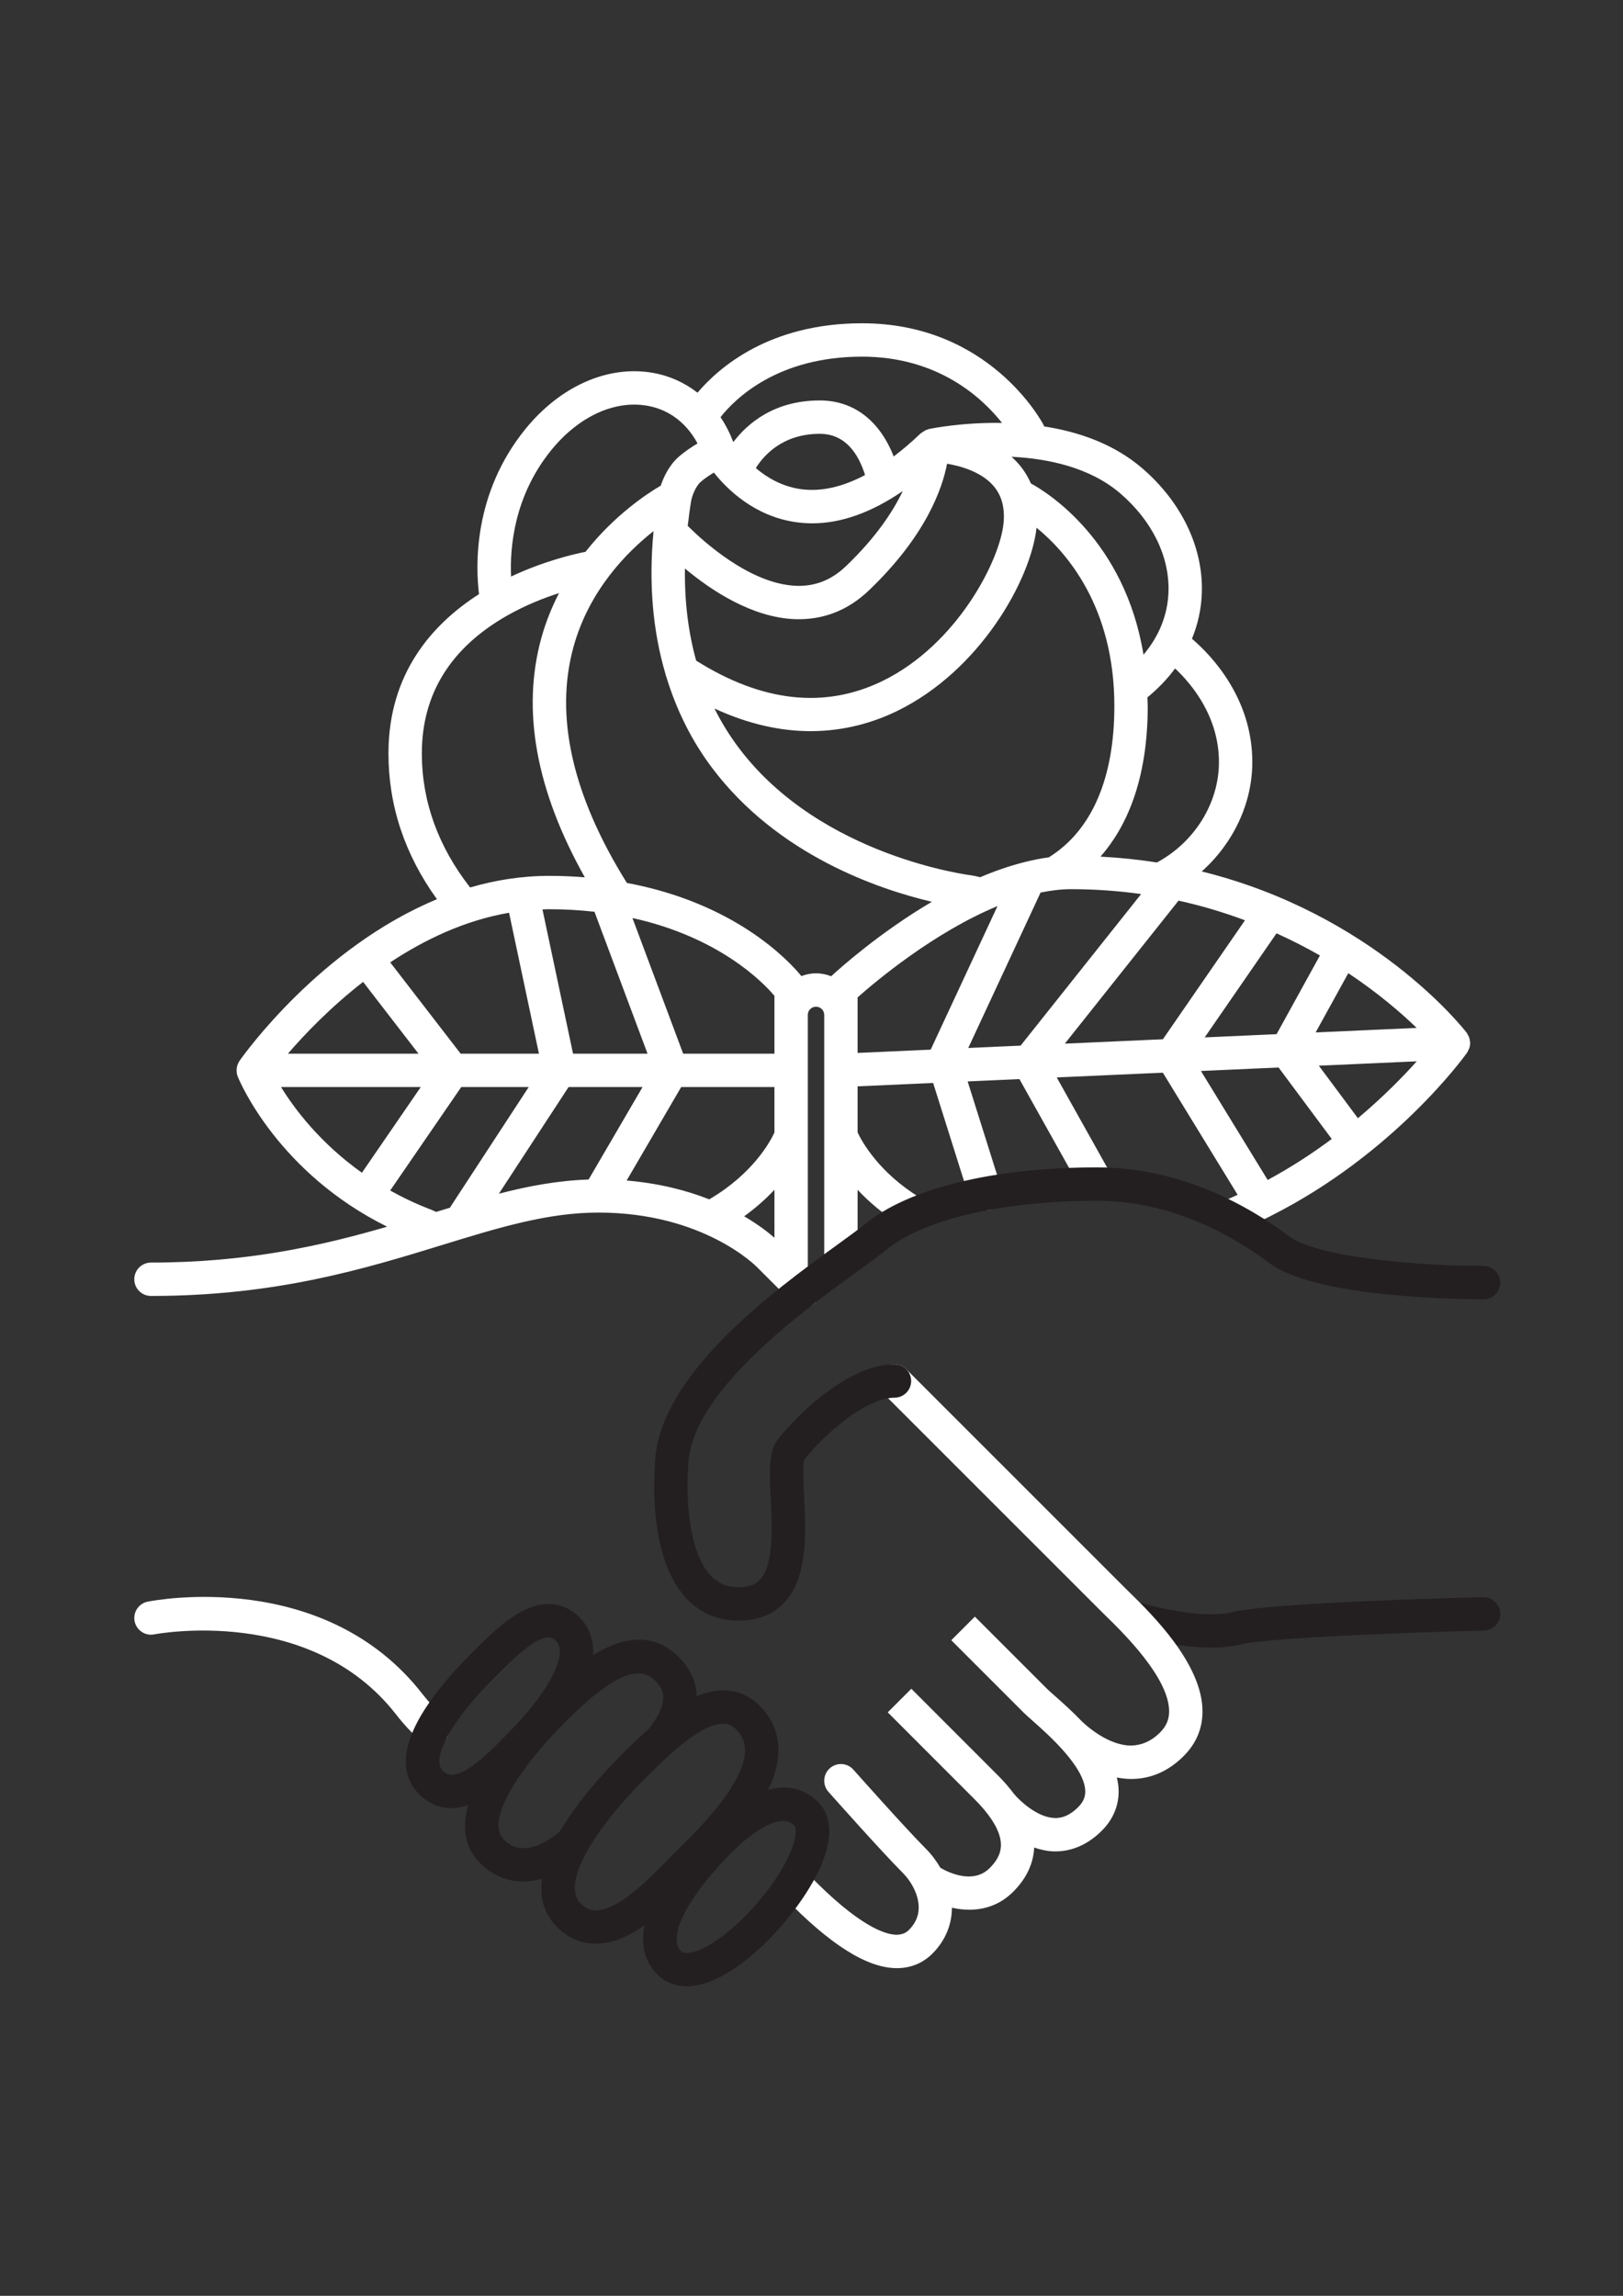 <?xml version="1.0" encoding="UTF-8" standalone="no"?>
<!-- Created with Inkscape (http://www.inkscape.org/) -->

<svg
   width="210mm"
   height="297mm"
   viewBox="0 0 210 297"
   version="1.1"
   id="svg752"
   sodipodi:docname="logo.svg"
   xmlns:inkscape="http://www.inkscape.org/namespaces/inkscape"
   xmlns:sodipodi="http://sodipodi.sourceforge.net/DTD/sodipodi-0.dtd"
   xmlns="http://www.w3.org/2000/svg"
   xmlns:svg="http://www.w3.org/2000/svg">
  <rect x="0" y="0" width="210" height="297" fill="#333333" stroke="none"/>
  <sodipodi:namedview
     id="namedview54"
     pagecolor="#ffffff"
     bordercolor="#000000"
     borderopacity="0.25"
     inkscape:showpageshadow="2"
     inkscape:pageopacity="0.0"
     inkscape:pagecheckerboard="0"
     inkscape:deskcolor="#d1d1d1"
     inkscape:document-units="mm"
     showgrid="false" />
  <defs
     id="defs749">
    <clipPath
       clipPathUnits="userSpaceOnUse"
       id="clipPath128-4">
      <path
         d="M 0,1500 H 1500 V 0 H 0 Z"
         id="path126-1" />
    </clipPath>
  </defs>
  <g
     id="layer1"
     transform="matrix(0.623,0,0,0.623,42.255,72.248)">
    <g
       id="g124"
       clip-path="url(#clipPath128-4)"
       style="display:inline"
       transform="matrix(0.353,0,0,-0.353,-162.837,341.973)">
      <g
         id="g130"
         transform="translate(1141.777,357.755)"
         style="display:inline">
        <path
           d="m 0,0 c -12.716,-0.307 -124.909,-3.137 -148.002,-8.859 -16.39,-4.088 -46.195,3.145 -56.296,6.267 -5.161,1.626 -10.676,-1.282 -12.279,-6.466 -1.61,-5.177 1.281,-10.669 6.458,-12.279 1.35,-0.422 27.159,-8.345 50.275,-8.345 5.844,0 11.512,0.506 16.574,1.772 17.763,4.394 109.784,7.462 143.745,8.275 5.415,0.131 9.71,4.633 9.58,10.055 C 9.924,-4.157 5.369,0.077 0,0"
           style="fill:#231f20;fill-opacity:1;fill-rule:nonzero;stroke:none"
           id="path132" />
      </g>
      <g
         id="g134"
         transform="translate(1124.336,683.763)"
         style="display:inline">
        <path
           d="M 0,0 -360.422,-16.123"
           style="fill:#ed1c24;fill-opacity:1;fill-rule:nonzero;stroke:none"
           id="path136" />
      </g>
      <g
         id="g138"
         transform="translate(824.409,673.095)"
         style="display:inline">
        <path
           d="M 0,0 50.129,107.698"
           style="fill:#ed1c24;fill-opacity:1;fill-rule:nonzero;stroke:none"
           id="path140" />
      </g>
      <g
         id="g142"
         transform="translate(874.538,672.596)"
         style="display:inline">
        <path
           d="M 0,0 84.114,105.765"
           style="fill:#ed1c24;fill-opacity:1;fill-rule:nonzero;stroke:none"
           id="path144" />
      </g>
      <g
         id="g146"
         transform="translate(958.652,676.362)">
        <path
           d="M 0,0 58.231,84.375"
           style="fill:#ed1c24;fill-opacity:1;fill-rule:nonzero;stroke:none"
           id="path148" />
      </g>
      <g
         id="g150"
         transform="translate(1026.179,679.376)">
        <path
           d="M 0,0 32.846,59.624"
           style="fill:#ed1c24;fill-opacity:1;fill-rule:nonzero;stroke:none"
           id="path152" />
      </g>
      <g
         id="g154"
         transform="translate(1026.179,679.376)">
        <path
           d="M 0,0 40.189,-54.018"
           style="fill:#ed1c24;fill-opacity:1;fill-rule:nonzero;stroke:none"
           id="path156" />
      </g>
      <g
         id="g158"
         transform="translate(958.652,676.362)">
        <path
           d="M 0,0 52.775,-86.153"
           style="fill:#ed1c24;fill-opacity:1;fill-rule:nonzero;stroke:none"
           id="path160" />
      </g>
      <g
         id="g162"
         transform="translate(874.538,672.596)">
        <path
           d="M 0,0 38.315,-68.475"
           style="fill:#ed1c24;fill-opacity:1;fill-rule:nonzero;stroke:none"
           id="path164" />
      </g>
      <g
         id="g166"
         transform="translate(824.409,673.095)">
        <path
           d="M 0,0 24.552,-77.952"
           style="fill:#ed1c24;fill-opacity:1;fill-rule:nonzero;stroke:none"
           id="path168" />
      </g>
      <g
         id="g170"
         transform="translate(418.138,667.641)">
        <path
           d="M 0,0 H 316.478"
           style="fill:#ed1c24;fill-opacity:1;fill-rule:nonzero;stroke:none"
           id="path172" />
      </g>
      <g
         id="g174"
         transform="translate(664.289,667.641)">
        <path
           d="M 0,0 -38.279,102.345"
           style="fill:#ed1c24;fill-opacity:1;fill-rule:nonzero;stroke:none"
           id="path176" />
      </g>
      <g
         id="g178"
         transform="translate(598.356,667.641)">
        <path
           d="M 0,0 -21.981,103.679"
           style="fill:#ed1c24;fill-opacity:1;fill-rule:nonzero;stroke:none"
           id="path180" />
      </g>
      <g
         id="g182"
         transform="translate(535.358,667.641)">
        <path
           d="M 0,0 -50.704,65.714"
           style="fill:#ed1c24;fill-opacity:1;fill-rule:nonzero;stroke:none"
           id="path184" />
      </g>
      <g
         id="g186"
         transform="translate(535.358,667.641)">
        <path
           d="M 0,0 -50.704,-73.828"
           style="fill:#ed1c24;fill-opacity:1;fill-rule:nonzero;stroke:none"
           id="path188" />
      </g>
      <g
         id="g190"
         transform="translate(598.356,667.641)">
        <path
           d="M 0,0 -55.933,-85.594"
           style="fill:#ed1c24;fill-opacity:1;fill-rule:nonzero;stroke:none"
           id="path192" />
      </g>
      <g
         id="g194"
         transform="translate(664.289,667.641)">
        <path
           d="M 0,0 -43.072,-73.827"
           style="fill:#ed1c24;fill-opacity:1;fill-rule:nonzero;stroke:none"
           id="path196" />
      </g>
      <g
         id="g198"
         transform="translate(840.105,772.532)">
        <path
           d="M 0,0 6.589,-1.533"
           style="fill:#ed1c24;fill-opacity:1;fill-rule:nonzero;stroke:none"
           id="path200" />
      </g>
      <g
         id="g202"
         transform="translate(1068.081,639.503)">
        <path
           d="m 0,0 -22.979,30.886 57.593,2.576 C 26.483,24.381 14.85,12.486 0,0 m -92.355,27.783 45.691,2.044 31.277,-42.039 c -11.23,-8.374 -23.843,-16.629 -37.696,-24.115 z m -201.994,32.989 v 10.301 c 10.256,9.109 44.753,38.203 82.297,53.696 l -39.304,-84.44 -42.993,-1.923 z m -24.466,24.467 c -3.038,0 -5.917,-0.626 -8.603,-1.642 -7.636,9.332 -39.242,43.015 -102.675,54.794 -32.028,51.317 -42.631,97.979 -31.451,138.709 9.169,33.405 31.419,55.904 47.133,68.245 -2.932,-30.646 -0.46,-58.619 6.991,-83.948 0.093,-0.606 0.316,-1.155 0.521,-1.734 5.971,-19.577 14.87,-37.597 27.067,-53.768 38.541,-51.097 97.596,-71.17 129.172,-78.597 -30.748,-18.081 -54.277,-39.208 -59.239,-43.799 -2.77,1.091 -5.763,1.74 -8.916,1.74 m -42.271,-142.935 c 7.13,5.151 13.007,10.476 17.804,15.592 v -28.225 c -3.527,3.078 -9.415,7.708 -17.804,12.633 M -633.57,18.321 h 82.195 l -34.613,-50.399 c -24.572,17.463 -39.626,37.476 -47.582,50.399 m 48.281,61.871 32.59,-42.237 h -76.834 c 9.754,11.309 24.927,27.214 44.244,42.237 m 242.007,-19.42 V 37.955 h -53.7 l -29.85,79.807 c 50.925,-11.233 76.725,-37.682 83.55,-45.761 z m -105.89,60.67 31.227,-83.487 h -43.827 l -17.992,84.864 c 1.364,0.041 2.718,0.116 4.092,0.116 9.411,0 18.183,-0.574 26.5,-1.493 m -50.245,-0.581 17.578,-82.906 h -46.058 l -41.442,53.71 c 20.265,13.423 43.926,24.722 69.922,29.196 m -42.888,-175.987 -2.644,1.206 c -8.874,3.346 -16.939,7.223 -24.406,11.378 l 41.8,60.863 h 39.69 l -46.009,-70.408 c -0.107,-0.164 -0.112,-0.356 -0.209,-0.524 -2.714,-0.827 -5.452,-1.664 -8.222,-2.515 m 36.903,10.719 40.989,62.728 h 43.529 l -31.733,-54.391 c -17.874,-0.584 -35.075,-3.742 -52.785,-8.337 m 123.777,-3.325 c -13.087,5.173 -29.314,9.443 -48.6,11.083 l 32.071,54.97 h 54.872 V -8.408 c -2.443,-5.285 -12.574,-24.191 -38.291,-39.277 -0.021,-0.012 -0.031,-0.034 -0.052,-0.047 m -169.11,262.328 c 0,34.912 16.942,62.22 50.359,81.164 10.639,6.032 21.351,10.238 30.35,13.133 -4.105,-8.013 -7.719,-16.714 -10.378,-26.321 -11.763,-42.516 -3.115,-89.845 25.561,-140.866 -6.676,0.526 -13.572,0.863 -20.829,0.863 -16.349,0 -31.953,-2.537 -46.661,-6.832 -18.769,24.081 -28.402,50.559 -28.402,78.859 m 76.175,178.424 c 15.991,19.668 37.029,29.443 56.311,26.111 9.228,-1.591 17.101,-6.059 23.222,-12.894 0.081,-0.108 0.193,-0.19 0.279,-0.296 2.339,-2.663 4.438,-5.648 6.219,-9.003 -3.601,-2.162 -7.754,-4.931 -11.182,-7.96 -5.791,-5.166 -8.901,-12.227 -10.45,-16.865 -8.068,-4.718 -27.223,-17.35 -44.267,-38.92 -7.631,-1.527 -24.855,-5.652 -43.808,-14.559 -0.752,16.814 1.626,47.261 23.676,74.386 m 182.849,54.964 c 44.908,0 70.848,-24.445 82.336,-38.986 -23.458,0.404 -41.581,-3.285 -43.113,-3.615 -0.243,-0.052 -0.421,-0.216 -0.656,-0.285 -0.347,-0.1 -0.693,-0.142 -1.029,-0.282 -0.203,-0.086 -0.358,-0.255 -0.556,-0.355 -0.09,-0.044 -0.167,-0.115 -0.255,-0.163 -0.584,-0.313 -1.13,-0.626 -1.629,-1.041 -0.195,-0.161 -0.438,-0.219 -0.622,-0.398 -5.39,-5.184 -10.67,-9.625 -15.879,-13.603 -8.219,21.045 -23.501,32.966 -43.5,32.966 -26.962,0 -42.652,-13.677 -50.859,-24.49 -2.04,5.315 -4.538,10.237 -7.526,14.653 8.681,10.997 33.62,35.599 83.288,35.599 m 180.276,-138.342 c -0.449,-13.566 -5.534,-26.089 -14.709,-36.986 -11.026,67.314 -56.653,95.533 -66.273,100.761 -1.91,4.45 -4.538,8.537 -7.894,12.232 -1.107,1.22 -2.27,2.364 -3.474,3.439 21.292,-1.053 45.943,-6.106 63.926,-21.502 18.745,-16.048 29.107,-37.167 28.424,-57.944 m 29.682,-100.155 c 0,-24.066 -14.315,-47.122 -36.497,-59.049 -10.609,1.668 -21.676,2.837 -33.189,3.434 15.075,17.215 27.786,44.699 27.786,88.565 0,1.763 -0.178,3.356 -0.222,5.078 6.303,5.211 11.807,10.903 16.322,17.058 9.755,-9.159 25.8,-28.281 25.8,-55.086 M -5.65,85.326 C 11.989,73.548 25.506,61.905 34.565,53.119 L -24.859,50.46 Z m -42.234,23.429 c 9.125,-4.137 17.676,-8.508 25.541,-13.04 l -25.5,-46.283 -42.286,-1.891 z m -57.648,19.226 c 13.969,-3.05 26.951,-7.034 39.093,-11.557 L -114.737,46.44 -172.43,43.86 Z m -216.489,99.706 c 20.347,0 37.497,5.331 50.819,11.804 48.943,23.783 78.79,77.329 82.126,107.868 17.56,-14.324 45.789,-46.429 45.789,-104.922 0,-42.444 -13.269,-73.169 -38.371,-88.854 -0.056,-0.034 -0.083,-0.094 -0.137,-0.129 -4.859,-0.627 -9.724,-1.638 -14.581,-2.855 -0.241,-0.073 -0.482,-0.105 -0.716,-0.197 -8.489,-2.173 -16.896,-5.124 -25.111,-8.64 l -3.548,0.827 c -0.18,0.042 -0.352,-0.016 -0.531,0.016 -0.207,0.038 -0.378,0.155 -0.589,0.179 -0.882,0.1 -89.053,10.849 -137.376,75.056 -5.492,7.297 -10.256,15.027 -14.327,23.158 20.785,-9.596 39.772,-13.311 56.553,-13.311 m -73.92,95.676 c 15.155,-12.671 39.327,-28.873 64.774,-29.804 16.547,-0.541 31.142,5.123 43.56,17.011 33.332,31.906 43.08,59.639 45.887,74.43 8.046,-1.368 19.719,-4.663 26.875,-12.547 5.093,-5.61 7.186,-12.828 6.396,-22.054 -1.886,-21.943 -27.342,-71.869 -71.335,-93.248 -33.911,-16.486 -70.764,-12.396 -109.552,12.024 -4.65,16.712 -6.871,34.786 -6.605,54.188 m 41.705,59.064 c 4.429,7.135 15.523,20.16 37.622,20.16 15.232,0 22.821,-11.989 26.651,-24.244 -13.353,-7.063 -26.024,-9.95 -37.861,-8.291 -11.024,1.553 -19.884,6.845 -26.412,12.375 m -32.437,-8.129 c 2.152,1.903 5.034,3.837 7.756,5.492 7.815,-9.835 23.826,-25.626 48.091,-29.142 3.264,-0.472 6.546,-0.71 9.859,-0.71 17.118,0 34.918,6.454 53.186,18.98 -5.71,-11.983 -15.719,-27.238 -33.402,-44.167 -8.551,-8.183 -18.173,-11.957 -29.221,-11.573 -27.229,0.972 -54.97,26.358 -63.888,35.255 0.571,5.015 1.238,10.081 2.104,15.249 0.343,1.605 2.152,7.612 5.515,10.616 m 157.426,-332.98 42.556,91.426 c 6.089,1.238 12.141,1.987 18.056,1.987 14.393,0 28.07,-1.059 41.103,-2.868 l -70.916,-89.167 z m 294.75,-0.209 c 0.386,1.132 0.585,2.302 0.545,3.482 -0.002,0.036 0.018,0.068 0.017,0.106 -0.009,0.186 -0.111,0.336 -0.13,0.519 -0.097,0.969 -0.32,1.909 -0.704,2.821 -0.168,0.398 -0.387,0.739 -0.604,1.108 -0.217,0.375 -0.346,0.785 -0.618,1.135 -2.687,3.454 -55.581,70.075 -155.896,94.881 18.486,16.443 29.768,39.926 29.768,64.326 0,37.555 -23.868,62.575 -35.511,72.559 3.524,8.558 5.508,17.613 5.814,26.948 0.882,26.767 -11.972,53.557 -35.273,73.51 -16.817,14.395 -37.682,21.366 -57.547,24.441 -0.096,0.224 -0.083,0.466 -0.197,0.685 -1.282,2.451 -32.183,59.989 -106.878,59.989 -54.574,0 -84.32,-26.073 -96.82,-40.843 -7.619,5.906 -16.49,9.999 -26.382,11.705 -26.357,4.572 -54.351,-7.819 -74.879,-33.075 -30.872,-37.977 -29.321,-80.753 -27.294,-97.124 -27.609,-17.657 -53.284,-46.694 -53.284,-93.686 0,-30.761 9.596,-59.555 28.541,-85.777 -68.768,-28.476 -113.751,-91.618 -116.155,-95.051 -0.326,-0.463 -0.544,-0.974 -0.781,-1.476 -0.078,-0.167 -0.184,-0.309 -0.253,-0.481 -0.431,-1.063 -0.629,-2.183 -0.67,-3.32 -0.005,-0.124 -0.072,-0.228 -0.072,-0.353 0,-0.138 0.073,-0.252 0.079,-0.388 0.044,-1.111 0.207,-2.22 0.635,-3.278 0.006,-0.017 0.042,-0.099 0.05,-0.12 0.01,-0.023 0.019,-0.044 0.029,-0.067 1.44,-3.529 24.141,-56.56 87.829,-88.102 -38.128,-11.053 -81.921,-21.104 -138.958,-21.104 -5.423,0 -9.817,-4.395 -9.817,-9.817 0,-5.423 4.394,-9.818 9.817,-9.818 73.752,0 125.66,15.946 171.456,30.02 33.233,10.208 61.932,19.028 91.775,19.028 61.872,0 92.903,-31.645 93.386,-32.143 l 20.617,-20.609 c 1.917,-1.917 4.429,-2.876 6.941,-2.876 2.511,0 5.027,0.959 6.944,2.876 3.831,3.835 3.831,10.055 -0.003,13.882 l -4.667,4.665 v 79.303 71.182 c 0,2.662 2.167,4.832 4.832,4.832 2.665,0 4.832,-2.17 4.832,-4.832 V -10.41 -82.421 c 0,-5.422 4.394,-9.817 9.816,-9.817 5.423,0 9.818,4.395 9.818,9.817 v 40.301 c 6.632,-7.07 15.286,-14.571 26.506,-21.395 4.64,-2.807 10.676,-1.35 13.491,3.29 2.815,4.633 1.342,10.669 -3.29,13.491 -24.275,14.757 -34.276,33.21 -36.707,38.357 v 27.125 l 44.435,1.988 21.432,-68.052 c 1.319,-4.188 5.192,-6.865 9.365,-6.865 0.974,0 1.971,0.146 2.952,0.452 5.17,1.626 8.039,7.141 6.413,12.318 l -19.859,63.055 30.466,1.362 35.349,-63.182 c 1.795,-3.214 5.139,-5.024 8.575,-5.024 1.626,0 3.267,0.399 4.786,1.25 4.732,2.646 6.419,8.629 3.773,13.361 l -30.534,54.577 62.433,2.793 44.004,-71.836 c -2.488,-1.125 -4.949,-2.273 -7.504,-3.335 -5.008,-2.079 -7.379,-7.823 -5.3,-12.832 1.572,-3.773 5.223,-6.051 9.073,-6.051 1.25,0 2.531,0.238 3.758,0.752 6.473,2.689 12.659,5.615 18.704,8.636 0.166,0.089 0.346,0.122 0.509,0.222 0.041,0.025 0.061,0.069 0.102,0.095 72.551,36.47 113.814,93.524 115.672,96.136 0.342,0.481 0.514,1.025 0.759,1.545 0.162,0.339 0.367,0.637 0.489,0.996"
           style="fill:#ffffff;fill-opacity:1;fill-rule:nonzero;stroke:none"
           id="path204" />
      </g>
      <g
         id="g206"
         transform="translate(517.759,300.724)">
        <path
           d="m 0,0 c -57.703,74.281 -157.485,55.229 -161.704,54.401 -5.318,-1.066 -8.762,-6.243 -7.696,-11.558 1.07,-5.316 6.277,-8.752 11.554,-7.693 0.925,0.169 92.021,17.579 142.342,-47.199 4.322,-5.561 9.28,-10.899 14.73,-15.869 1.882,-1.718 4.253,-2.561 6.611,-2.561 2.665,0 5.323,1.081 7.259,3.206 3.651,4.003 3.363,10.215 -0.64,13.866 C 7.827,-9.188 3.636,-4.679 0,0"
           style="fill:#ffffff;fill-opacity:1;fill-rule:nonzero;stroke:none"
           id="path208" />
      </g>
      <g
         id="g210"
         transform="translate(933.721,360.57)">
        <path
           d="m 0,0 -2.669,2.623 c -6.373,6.358 -75.914,75.899 -128.69,128.667 -3.835,3.835 -10.047,3.835 -13.882,0 -3.835,-3.835 -3.835,-10.047 0,-13.882 C -92.466,64.625 -22.91,-4.916 -16.543,-11.267 l 2.814,-2.768 c 10.093,-9.879 36.915,-36.117 37.022,-55.843 0.023,-4.878 -1.657,-8.844 -5.3,-12.487 -5.285,-5.284 -11.129,-7.646 -17.226,-7.746 -13.549,0.15 -26.259,11.755 -28.984,14.402 -5.656,5.899 -11.393,10.995 -15.823,14.912 -1.948,1.725 -3.535,3.121 -4.524,4.103 l -42.437,42.436 -13.882,-13.882 42.436,-42.436 c 1.189,-1.189 3.068,-2.869 5.4,-4.932 9.142,-8.084 30.556,-27.013 30.993,-41.293 0.107,-3.544 -1.219,-6.566 -4.165,-9.519 -4.532,-4.525 -9.165,-6.672 -14.127,-6.381 -10.109,0.46 -20.333,10.216 -23.416,13.929 -0.015,0.018 -0.038,0.024 -0.053,0.043 -2.731,3.6 -5.771,7.233 -9.503,10.962 l -51.057,51.08 -13.882,-13.882 51.057,-51.087 c 8.321,-8.307 13.36,-15.885 14.978,-22.503 1.626,-6.642 -0.245,-12.187 -6.058,-18.001 -9.679,-9.673 -24.098,-2.693 -28.981,0.136 -2.363,4.012 -5.18,7.855 -8.616,11.284 -11.865,11.865 -42.283,46.118 -42.59,46.463 -3.605,4.065 -9.81,4.433 -13.859,0.821 -4.054,-3.597 -4.422,-9.802 -0.821,-13.859 1.266,-1.419 31.108,-35.036 43.388,-47.315 5.062,-5.054 8.505,-11.397 9.448,-17.402 1.013,-6.405 -0.805,-11.827 -5.537,-16.567 -1.964,-1.963 -4.195,-2.661 -7.102,-2.807 -6.588,0.046 -22.096,4.725 -51.866,35.449 -3.766,3.896 -9.982,3.981 -13.879,0.215 -3.896,-3.773 -3.992,-9.986 -0.218,-13.882 26.871,-27.733 48.399,-41.278 65.809,-41.416 h 0.261 c 8.061,0 15.271,2.953 20.877,8.559 7.498,7.498 11.418,16.909 11.484,26.987 3.268,-0.716 6.676,-1.178 10.16,-1.178 8.859,0 18.07,2.768 25.924,10.63 7.745,7.739 11.869,16.574 12.287,25.955 3.388,-1.142 6.929,-2.037 10.729,-2.225 0.591,-0.031 1.181,-0.046 1.764,-0.046 9.91,0 19.313,4.18 27.282,12.156 6.756,6.749 10.177,15.056 9.901,23.999 -0.075,2.461 -0.469,4.899 -1.046,7.314 2.567,-0.496 5.206,-0.819 7.91,-0.857 h 0.606 c 11.505,0 21.882,4.541 30.84,13.499 7.386,7.378 11.106,16.29 11.052,26.476 C 42.774,-41.846 12.801,-12.524 0,0"
           style="fill:#ffffff;fill-opacity:1;fill-rule:nonzero;stroke:none"
           id="path212" />
      </g>
      <g
         id="g214"
         transform="translate(734.631,208.726)">
        <path
           d="m 0,0 c -10.619,-26.46 -45.033,-60.238 -61.369,-60.23 -2.071,0 -3.029,0.613 -3.831,1.534 -7.512,8.636 5.039,32.435 30.518,57.875 11.428,11.413 22.694,18.231 30.13,18.231 2.531,0 4.49,-0.79 6.347,-2.569 C 3.244,13.46 3.298,8.222 0,0 m -123.858,-31.139 c -12.29,12.287 10.262,45.865 38.057,73.69 4.171,4.168 9.681,9.672 15.664,14.941 0.253,0.248 0.577,0.379 0.807,0.659 0.031,0.038 0.054,0.073 0.084,0.111 9.871,8.584 20.898,16.333 29.31,16.333 2.93,0 5.246,-1.02 7.512,-3.298 3.624,-3.643 5.304,-7.577 5.289,-12.386 -0.07,-19.228 -26.691,-45.612 -38.061,-56.879 l -2.746,-2.722 c -1.392,-1.396 -2.899,-2.946 -4.514,-4.602 -10.906,-11.19 -29.156,-29.919 -42.459,-29.919 -3.325,0.007 -6.167,1.295 -8.943,4.072 m -45.143,37.52 c -11.432,11.42 9.943,43.073 36.185,69.357 26.257,26.215 42.36,33.839 52.223,24.72 3.724,-3.442 11.346,-10.565 -3.16,-28.87 -5.383,-4.784 -10.707,-9.931 -15.934,-15.154 -11.849,-11.862 -26.442,-28.237 -36.295,-45.151 -8.228,-6.927 -22.363,-15.558 -33.019,-4.902 m -36.037,40.634 c -5,5.001 0.621,16.467 4.422,22.856 7.386,12.425 18.76,24.55 24.877,30.671 l 2.515,2.523 c 8.28,8.337 22.139,22.289 30.533,22.289 1.059,0 2.366,-0.215 4.05,-1.818 1.733,-1.649 2.519,-3.582 2.55,-6.259 0.15,-12.088 -14.511,-32.22 -29.11,-46.816 l -3.498,-3.566 c -7.612,-7.808 -21.778,-22.35 -31.062,-22.342 -1.307,0 -3.091,0.276 -5.277,2.462 M -4.552,37.044 c -3,0 -5.988,-0.547 -8.954,-1.315 3.63,7.565 5.978,15.368 6.005,23.113 0.035,10.085 -3.666,18.936 -11.002,26.307 -5.914,5.936 -13.322,9.08 -21.433,9.08 -5.218,0 -10.444,-1.277 -15.656,-3.447 -0.297,11.188 -6.419,19.236 -11.675,24.094 -15.644,14.461 -33.716,9.734 -49.323,0.068 0.054,0.859 0.144,1.722 0.133,2.571 -0.095,7.945 -3.086,14.948 -8.647,20.24 -4.97,4.732 -11.052,7.233 -17.587,7.233 -16.566,0 -32.036,-15.577 -44.461,-28.087 l -2.466,-2.477 c -6.768,-6.765 -19.396,-20.256 -27.879,-34.521 -14.852,-24.988 -8.97,-39.223 -1.423,-46.77 5.377,-5.377 12.003,-8.214 19.159,-8.214 3.303,0 6.549,0.75 9.751,1.801 -3.529,-12.656 -2.408,-24.695 7.122,-34.221 7.199,-7.202 15.892,-10.768 25.261,-10.761 3.592,0 7.29,0.587 11.033,1.632 -1.42,-10.494 0.782,-20.324 8.854,-28.391 6.515,-6.52 14.193,-9.817 22.821,-9.825 h 0.004 c 9.9,0 19.672,4.559 28.703,10.85 -2.104,-9.949 -0.822,-19.515 6.194,-27.585 4.713,-5.423 11.16,-8.284 18.649,-8.284 h 0.004 c 28.796,0 68.13,44.009 79.584,72.548 8.057,20.079 2.9,30.848 -2.849,36.347 -5.484,5.246 -12.371,8.014 -19.922,8.014"
           style="fill:#231f20;fill-opacity:1;fill-rule:nonzero;stroke:none"
           id="path216" />
      </g>
      <g
         id="g218"
         transform="translate(674.106,434.383)">
        <path
           d="m 0,0 c 0,42.813 67.259,91.607 99.587,115.053 7.002,5.085 12.54,9.096 16.245,12.164 22.195,18.369 68.843,29.337 124.793,29.337 43.18,0 78.852,-19.918 101.163,-36.615 27.995,-20.984 116.411,-21.322 126.144,-21.345 5.422,0.015 9.809,4.418 9.794,9.84 -0.016,5.415 -4.411,9.795 -9.817,9.795 -0.399,0.007 -0.622,0 -0.936,0 -35.258,0 -96.424,4.686 -113.412,17.425 -24.704,18.492 -64.349,40.534 -112.936,40.534 -61.281,0 -111.326,-12.333 -137.311,-33.846 -3.221,-2.661 -8.796,-6.711 -15.262,-11.397 C 50.524,103.717 -19.251,53.105 -19.634,0.437 c -0.449,-5.545 -3.639,-53.534 18.039,-77.279 8.221,-9.005 18.767,-13.568 31.338,-13.568 11.06,0 19.999,3.497 26.575,10.4 14.136,14.841 12.859,41.148 11.831,62.285 -0.399,8.23 -0.947,19.497 0.111,21.944 11.444,14.718 36.213,36.5 53.055,36.5 5.423,0 9.817,4.394 9.817,9.817 0,5.422 -4.394,9.817 -9.817,9.817 -28.132,0 -59.025,-31.822 -68.551,-44.078 -5.576,-7.155 -5.009,-18.814 -4.226,-34.95 0.801,-16.475 1.894,-39.047 -6.435,-47.79 -1.764,-1.848 -4.962,-4.311 -12.36,-4.311 -7.01,0 -12.356,2.278 -16.824,7.156 C -0.951,-48.457 -1.139,-13.191 -0.038,-0.882 -0.015,-0.59 0,-0.291 0,0"
           style="display:inline;fill:#231f20;fill-opacity:1;fill-rule:nonzero;stroke:none"
           id="path220" />
      </g>
    </g>
  </g>
</svg>
